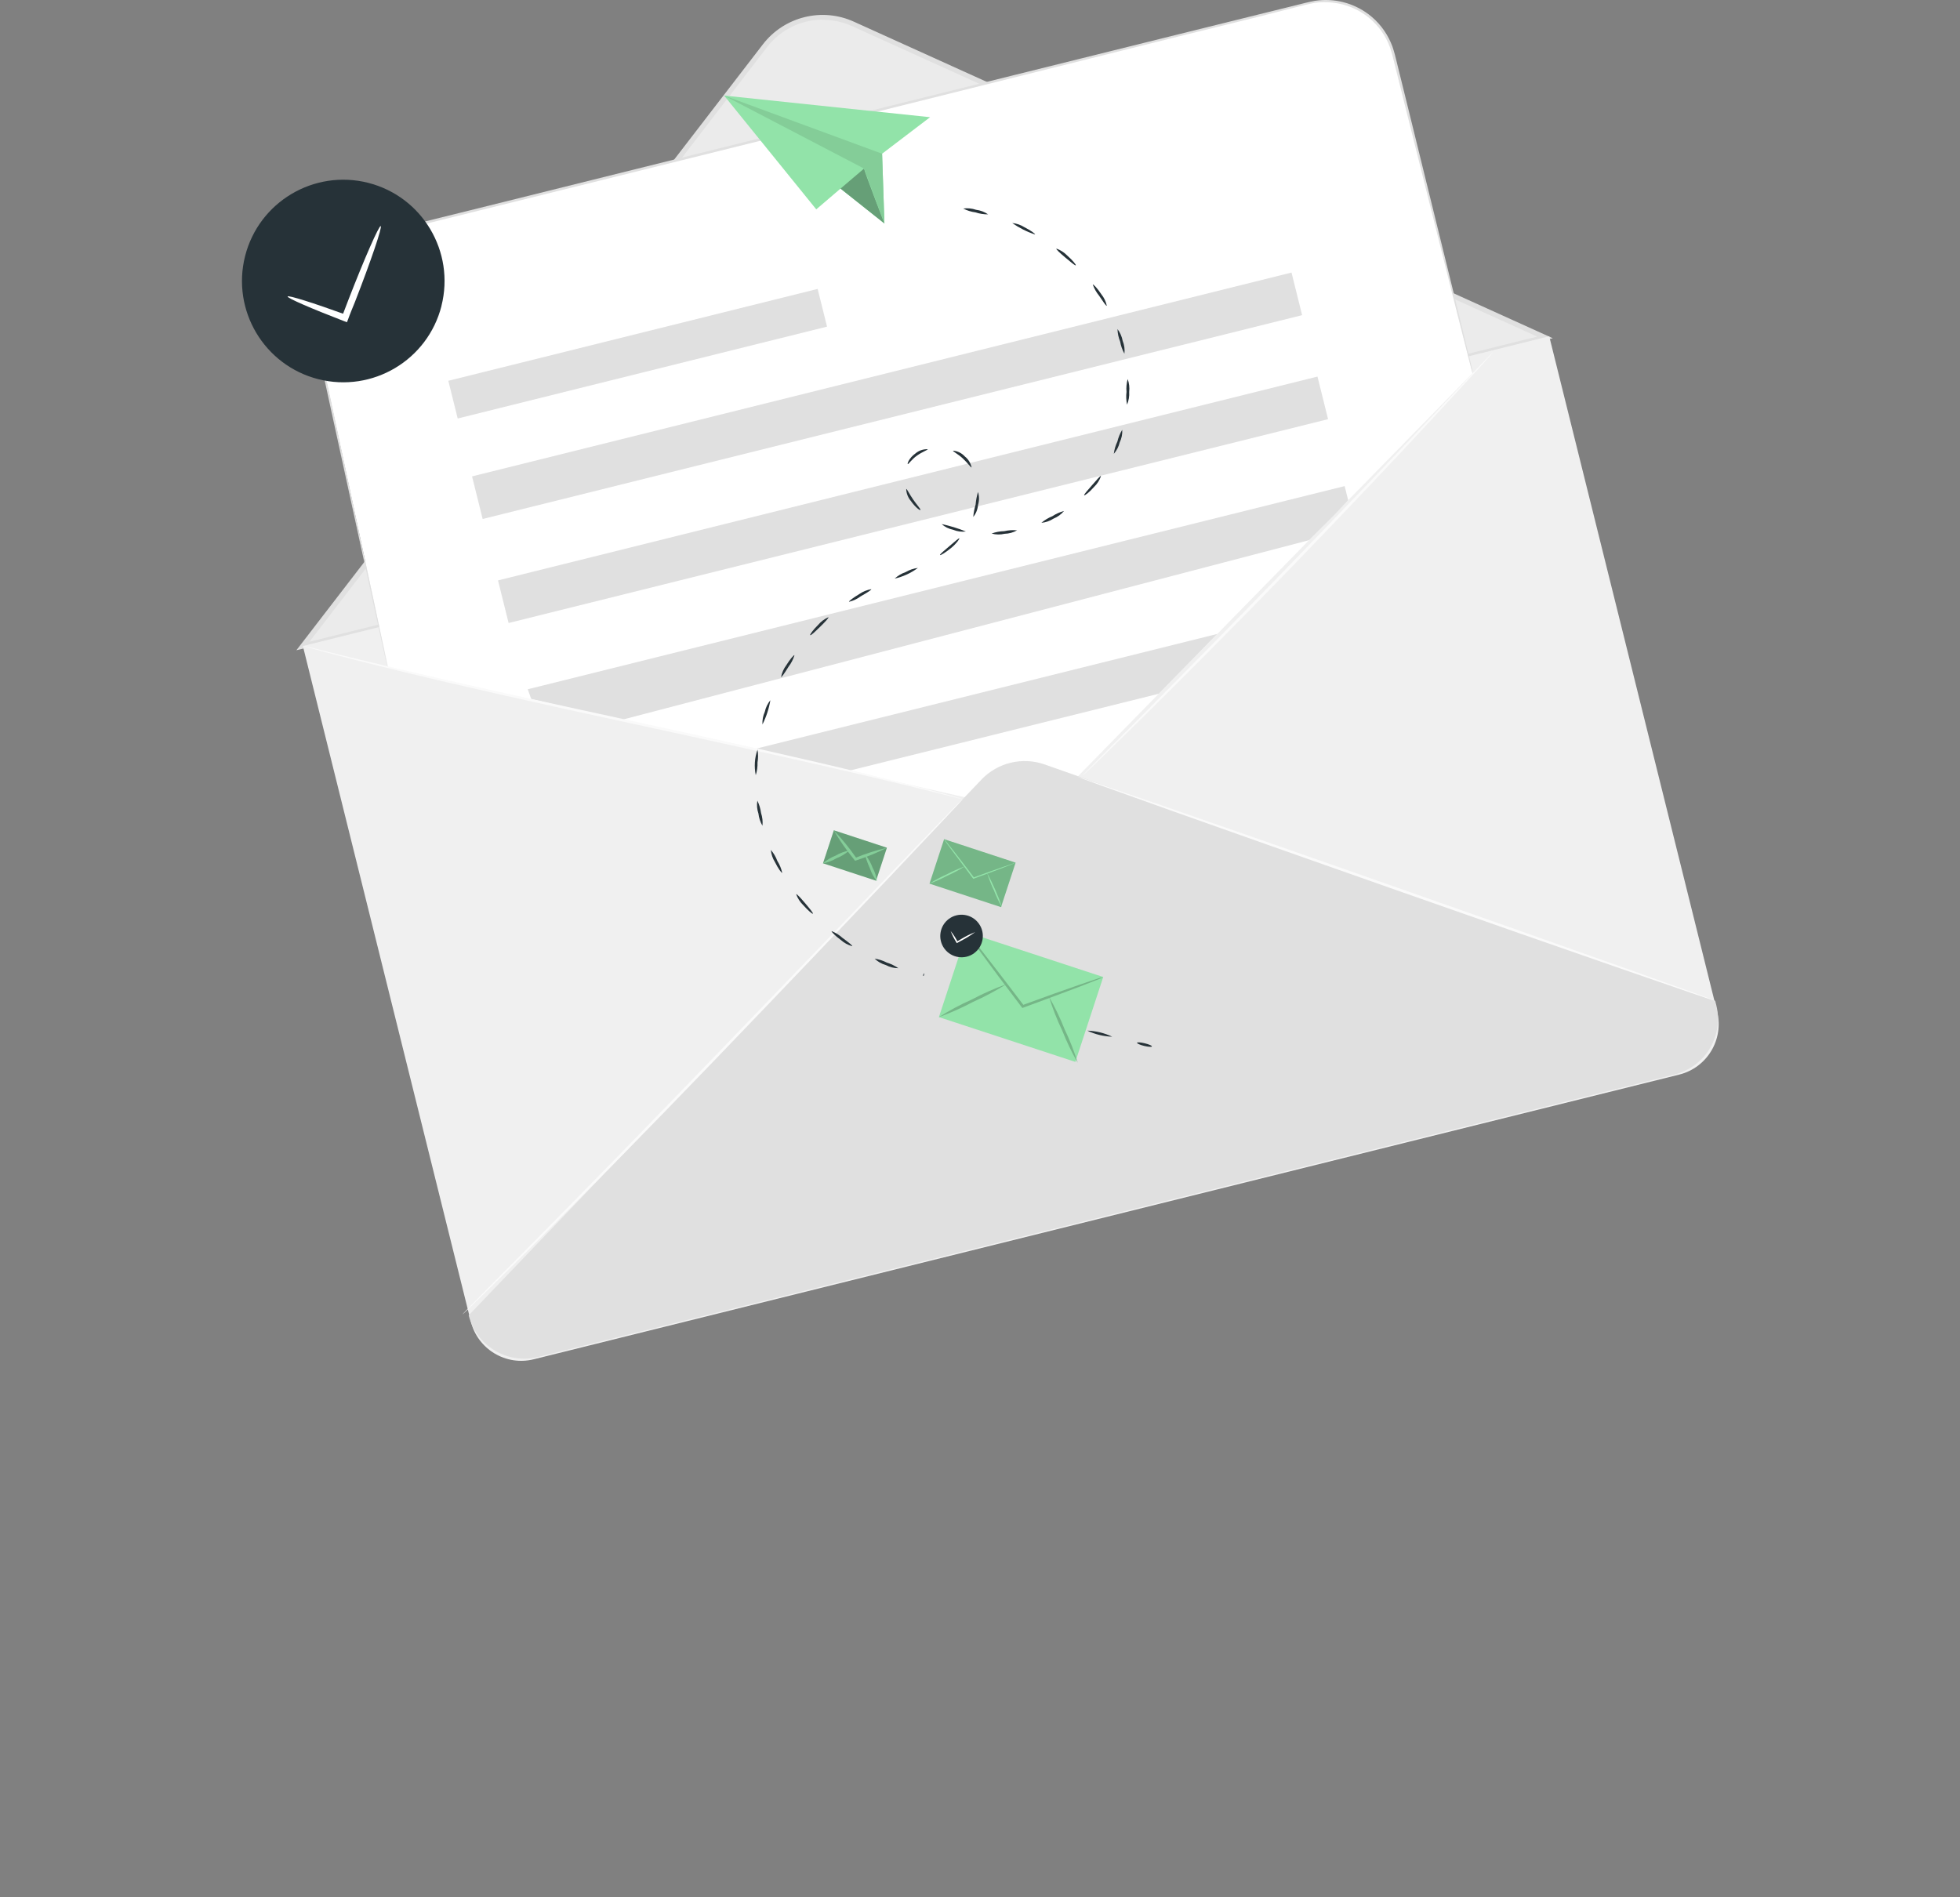 <?xml version="1.0" encoding="UTF-8"?>
<svg id="Layer_1" xmlns="http://www.w3.org/2000/svg" viewBox="0 0 404 391.08">
  <rect x="0" y="0" width="404" height="391.08" fill="#808080" stroke="none"/>
  <defs>
    <style>
      .cls-1 {
        fill: #e0e0e0;
      }

      .cls-2 {
        isolation: isolate;
      }

      .cls-2, .cls-3 {
        opacity: .1;
      }

      .cls-4 {
        fill: #ebebeb;
      }

      .cls-5 {
        fill: #263238;
      }

      .cls-6 {
        fill: #fff;
      }

      .cls-7 {
        fill: #f0f0f0;
      }

      .cls-8 {
        fill: #fafafa;
      }

      .cls-9 {
        opacity: .2;
      }

      .cls-10 {
        opacity: .3;
      }

      .cls-11 {
        fill: #92e3a9;
      }
    </style>
  </defs>
  <g id="freepik--background-complete--inject-2">
    <path class="cls-4" d="M157.63,9.5l-95.19,123.67,256-63.64L175.85,4.93c-6.4-2.9-13.95-1.01-18.22,4.57Z"/>
    <path class="cls-1" d="M61.09,134.05L157.21,9.19c4.42-5.78,12.25-7.73,18.86-4.69l144,65.23L61.09,134.05ZM169.59,4.05c-4.53,0-8.8,2.13-11.54,5.74h0l-94.27,122.51,253.06-62.91L175.64,5.39c-1.9-.86-3.96-1.3-6.05-1.29v-.05Z"/>
    <path class="cls-7" d="M62.43,133.18l256.9-63.86h0l34.61,139.23c1.43,5.74-2.07,11.55-7.81,12.98l-236.11,58.69c-5.74,1.43-11.55-2.07-12.98-7.81l-34.61-139.23h0Z"/>
    <path class="cls-6" d="M303.52,76.94l-89,90.93-134.52-30.28-15.39-71.35c-1.77-7.66,2.92-15.32,10.55-17.22L269.76.65c7.71-1.92,15.51,2.77,17.43,10.47,0,0,0,.02,0,.03l16.32,65.79Z"/>
    <path class="cls-1" d="M202.3,160.72l-105.69,110.44h0c1.57,6.31,7.96,10.16,14.27,8.59,0,0,0,0,0,0l234.3-58.25c6.31-1.57,10.16-7.96,8.59-14.27l-.22-.88-138.2-48.75c-4.59-1.62-9.7-.4-13.06,3.12Z"/>
    <rect class="cls-1" x="92.21" y="68.91" width="78.45" height="8.01" transform="translate(-13.71 33.89) rotate(-13.97)"/>
    <rect class="cls-1" x="95.82" y="77.06" width="174.06" height="9.05" transform="translate(-14.29 46.56) rotate(-13.97)"/>
    <rect class="cls-1" x="101.17" y="98.51" width="174.06" height="9.05" transform="translate(-19.31 48.48) rotate(-13.97)"/>
    <polygon class="cls-1" points="275.11 106.07 269.82 111.36 128.02 148.43 109.49 144.1 108.79 142.09 277.16 100.21 277.89 103.12 275.11 106.07"/>
    <polygon class="cls-1" points="238.84 143.02 174.96 158.9 155.43 154.44 250.9 130.69 238.84 143.02"/>
    <path class="cls-8" d="M198.44,164.74s-.07.11-.24.3l-.76.83-2.94,3.15-10.89,11.53c-9.22,9.71-22,23.13-36.15,37.84s-27.15,27.91-36.63,37.37c-4.74,4.73-8.6,8.55-11.28,11.16l-3.09,3-.82.77c-.09.1-.18.18-.29.25.07-.1.16-.2.25-.29l.78-.81,3-3.07,11.17-11.27c9.41-9.53,22.34-22.76,36.52-37.48s27-28,36.25-37.73l11-11.41,3-3.08.8-.79c.22-.19.32-.27.32-.27Z"/>
    <path class="cls-8" d="M353.56,206.33c-.05.14-29.52-10.09-65.82-22.85s-65.69-23.22-65.64-23.36,29.52,10.08,65.82,22.84,65.69,23.22,65.64,23.37Z"/>
    <path class="cls-8" d="M307.75,72.56c-.06.09-.12.17-.19.25l-.56.69-2.37,2.63-8.83,9.59c-7.48,8.07-17.9,19.13-29.58,31.2s-22.46,22.84-30.28,30.58l-9.31,9.12-2.56,2.45-.67.63c-.16.14-.24.21-.25.2.06-.09.13-.17.21-.24l.63-.67,2.49-2.52,9.18-9.24c7.76-7.81,18.43-18.63,30.11-30.69s22.14-23.04,29.7-31.04l8.95-9.47,2.45-2.56.65-.66c.07-.09.14-.18.23-.25Z"/>
    <path class="cls-8" d="M198.44,164.74c-.12,0-.24-.03-.35-.06l-1-.24-4-1c-3.42-.86-8.39-2.07-14.54-3.51-12.29-2.91-29.34-6.66-48.18-10.74s-35.88-7.89-48.15-10.9c-6.14-1.5-11.1-2.76-14.51-3.68l-3.93-1.07-1-.29c-.12-.02-.23-.07-.34-.12l.35.07,1,.23,4,1c3.43.86,8.4,2.06,14.55,3.51,12.29,2.91,29.33,6.66,48.18,10.74s35.88,7.89,48.15,10.9c6.14,1.5,11.1,2.75,14.51,3.68l3.92,1.07,1,.29.34.12Z"/>
    <path class="cls-1" d="M303.52,76.94s-.1-.33-.27-1l-.73-2.83c-.64-2.51-1.57-6.18-2.77-10.91l-10.07-40.12c-.53-2.12-1.08-4.29-1.63-6.51-.27-1.1-.55-2.23-.84-3.36-.14-.57-.28-1.14-.46-1.69-.16-.56-.36-1.11-.6-1.64-2.02-4.56-6.29-7.72-11.25-8.31-1.26-.17-2.55-.17-3.81,0-1.26.22-2.54.57-3.83.88l-7.85,2-16.41,4.05-72.91,18.2-73,18.12-16.39,4.06-4,1c-1.3.27-2.57.65-3.8,1.15-2.37,1.03-4.42,2.68-5.92,4.79-.73,1.02-1.32,2.14-1.76,3.31-.41,1.16-.68,2.37-.81,3.59-.29,2.45.39,4.81.87,7.14,1,4.67,1.96,9.14,2.87,13.41,3.65,17.09,6.6,30.91,8.64,40.48,1,4.78,1.79,8.48,2.33,11,.25,1.25.45,2.21.59,2.87s.18,1,.18,1c0,0-.09-.33-.24-1s-.36-1.61-.64-2.85c-.56-2.53-1.37-6.23-2.42-11-2.09-9.56-5.1-23.38-8.82-40.44-.92-4.27-1.9-8.74-2.91-13.41-.48-2.3-1.18-4.74-.88-7.27.11-1.27.39-2.51.82-3.71.46-1.21,1.07-2.36,1.81-3.42.76-1.08,1.66-2.04,2.69-2.87,1.03-.86,2.18-1.56,3.41-2.08,1.25-.51,2.55-.91,3.87-1.18l4-1,16.42-4.06,73-18.16L243,7.05l16.39-4.06,7.85-1.94c1.29-.32,2.55-.66,3.87-.89,3.89-.58,7.86.43,11,2.8,1.98,1.5,3.54,3.48,4.54,5.75.25.55.46,1.11.62,1.69.18.57.32,1.14.46,1.71.28,1.13.55,2.26.83,3.37.55,2.22,1.08,4.39,1.61,6.51l9.9,40.19c1.15,4.74,2.05,8.42,2.66,10.93.3,1.25.53,2.2.68,2.85s.11.98.11.98Z"/>
  </g>
  <g id="freepik--mail-sent--inject-2">
    <polygon class="cls-11" points="191.71 24.16 181.82 31.69 182.3 46.07 173.25 38.88 168.25 43.16 149.25 19.7 191.71 24.16"/>
    <path class="cls-11" d="M178.1,34.75c0,.44,4.2,11.32,4.2,11.32l-9.05-7.19,4.85-4.13Z"/>
    <g class="cls-10">
      <path d="M178.1,34.75c0,.44,4.2,11.32,4.2,11.32l-9.05-7.19,4.85-4.13Z"/>
    </g>
    <polygon class="cls-11" points="149.25 19.7 178.1 34.75 182.3 46.07 181.82 31.69 149.25 19.7"/>
    <polygon class="cls-2" points="149.25 19.7 178.1 34.75 182.3 46.07 181.82 31.69 149.25 19.7"/>
    <path class="cls-5" d="M229.25,213.72c-1.78-.06-3.52-.48-5.13-1.25,1.78.06,3.52.48,5.13,1.25Z"/>
    <path class="cls-5" d="M237.43,215.72c0,.15-.75.1-1.59-.1s-1.5-.5-1.47-.65.75-.1,1.6.11,1.5.49,1.46.64Z"/>
    <path class="cls-5" d="M203.67,44.19c-.89.01-1.77-.13-2.61-.41-.88-.11-1.73-.38-2.52-.79.89-.12,1.8-.03,2.65.26.89.11,1.74.43,2.48.94Z"/>
    <path class="cls-5" d="M213.35,48.34c-1.68-.55-3.26-1.35-4.71-2.36.89.08,1.75.38,2.51.86,1.31.66,2.28,1.37,2.2,1.5Z"/>
    <path class="cls-5" d="M221.74,54.7c-.11.11-1-.64-2.12-1.58s-2-1.74-1.87-1.87c.85.3,1.62.8,2.25,1.45,1.09.96,1.85,1.9,1.74,2Z"/>
    <path class="cls-5" d="M228.14,63.05c-.14.07-.8-.9-1.6-2.1-.56-.69-1-1.47-1.3-2.3.11-.09.95.77,1.76,2,.56.7.96,1.52,1.14,2.4Z"/>
    <path class="cls-5" d="M231.77,72.92c-.43-.78-.73-1.62-.88-2.49-.33-.82-.52-1.7-.55-2.59.54.72.91,1.55,1.07,2.44.34.84.46,1.74.36,2.64Z"/>
    <path class="cls-5" d="M232.31,83.42c-.18-.87-.22-1.76-.11-2.64-.08-.88,0-1.77.24-2.63.31.84.41,1.75.31,2.64.06.9-.09,1.8-.44,2.63Z"/>
    <path class="cls-5" d="M229.58,93.56c.11-.88.36-1.73.74-2.53.2-.86.54-1.68,1-2.43.05.9-.13,1.8-.53,2.61-.2.87-.62,1.68-1.21,2.35Z"/>
    <path class="cls-5" d="M223.47,102.1c-.1-.12.68-1,1.63-2.08s1.71-2,1.84-1.89c-.28.86-.78,1.63-1.43,2.25-.97,1.12-1.94,1.83-2.04,1.72Z"/>
    <path class="cls-5" d="M214.65,107.78c.68-.57,1.44-1.03,2.26-1.36.74-.49,1.55-.85,2.41-1.08-.58.69-1.32,1.23-2.16,1.57-.75.49-1.61.79-2.51.87Z"/>
    <path class="cls-5" d="M204.39,109.99c.84-.31,1.72-.47,2.61-.49.87-.2,1.76-.26,2.64-.17-.79.45-1.67.69-2.57.71-.88.21-1.81.19-2.68-.05Z"/>
    <path class="cls-5" d="M194.09,108.04c1.71.36,3.38.87,5,1.53-.9.11-1.81-.01-2.64-.36-.88-.18-1.69-.58-2.36-1.17Z"/>
    <path class="cls-5" d="M186.79,100.8c.15-.05.61,1,1.43,2.18s1.61,2,1.5,2.15-1.09-.6-1.95-1.83c-.6-.7-.95-1.58-.98-2.5Z"/>
    <path class="cls-5" d="M191.23,92.61c0,.16-1.09.51-2.23,1.32s-1.75,1.82-1.89,1.74.3-1.28,1.57-2.18c.71-.61,1.62-.92,2.55-.88Z"/>
    <path class="cls-5" d="M200.27,96.36c-.14.08-.78-.9-1.82-1.86s-2.1-1.44-2-1.59c.93.07,1.79.5,2.42,1.19.72.56,1.21,1.37,1.4,2.26Z"/>
    <path class="cls-5" d="M200.61,106.57c.07-.87.24-1.73.49-2.57.07-.87.24-1.74.49-2.58.27.87.27,1.81,0,2.68-.07.9-.41,1.77-.98,2.47Z"/>
    <path class="cls-5" d="M193.76,114.42c-.09-.13.82-.88,1.91-1.81s2-1.73,2.07-1.63-.58,1.08-1.71,2-2.19,1.57-2.27,1.44Z"/>
    <path class="cls-5" d="M184.41,119.28c.66-.6,1.44-1.06,2.28-1.35.77-.45,1.62-.74,2.51-.85-1.43,1.06-3.06,1.81-4.79,2.2h0Z"/>
    <path class="cls-5" d="M175,124.06c-.08-.13.87-.84,2.13-1.6.74-.51,1.58-.85,2.46-1,.08.15-.94.76-2.19,1.48-.71.54-1.53.92-2.4,1.12Z"/>
    <path class="cls-5" d="M167,130.94c-.11-.1.58-1.08,1.63-2.11.58-.69,1.31-1.23,2.13-1.59.1.12-.71,1-1.74,2s-1.86,1.8-2.02,1.7Z"/>
    <path class="cls-5" d="M161,139.56c.17-.88.54-1.71,1.08-2.43.77-1.25,1.56-2.15,1.68-2.06-.26.85-.67,1.65-1.21,2.35-.76,1.23-1.41,2.21-1.55,2.14Z"/>
    <path class="cls-5" d="M157.16,149.36c-.05-.9.11-1.79.48-2.61.19-.88.58-1.7,1.15-2.4-.29,1.74-.84,3.42-1.63,5h0Z"/>
    <path class="cls-5" d="M155.78,159.8c-.36-1.75-.24-3.57.36-5.26.15.87.15,1.77,0,2.64.03.89-.09,1.77-.36,2.62Z"/>
    <path class="cls-5" d="M157.16,170.23c-.45-.77-.73-1.63-.83-2.52-.29-.85-.37-1.76-.22-2.65.39.8.64,1.66.76,2.54.28.85.38,1.74.29,2.63Z"/>
    <path class="cls-5" d="M161.23,179.93c-.13.08-.84-.88-1.49-2.2-.48-.76-.77-1.62-.85-2.52.58.68,1.03,1.45,1.34,2.28.47.75.81,1.57,1,2.44Z"/>
    <path class="cls-5" d="M167.55,188.36c-.1.1-1-.66-2-1.78-.64-.63-1.14-1.39-1.44-2.24.13-.1.92.78,1.86,1.88s1.69,2.03,1.58,2.14Z"/>
    <path class="cls-5" d="M175.67,195.06c-.87-.23-1.67-.67-2.34-1.27-1.18-.86-2-1.72-1.92-1.84.83.33,1.59.81,2.25,1.4,1.16.85,2.09,1.58,2.01,1.71Z"/>
    <path class="cls-5" d="M185.17,199.6c-.9,0-1.78-.23-2.58-.65-.87-.24-1.66-.7-2.31-1.32.88.13,1.72.4,2.51.81.85.26,1.65.65,2.38,1.16Z"/>
    <path class="cls-5" d="M190.46,200.95c0,.14-.09.26-.14.25s-.07-.14,0-.29.09-.26.14-.25.03.14,0,.29Z"/>
    <rect class="cls-11" x="172.65" y="170.61" width="7.16" height="11.51" transform="translate(-46.32 288.77) rotate(-71.82)"/>
    <g class="cls-10">
      <rect x="172.65" y="170.61" width="7.16" height="11.51" transform="translate(-46.32 288.77) rotate(-71.82)"/>
    </g>
    <path class="cls-11" d="M182.79,174.78c-2.04,1.03-4.16,1.89-6.34,2.6l-.19.07-.12-.16-.19-.24c-1.52-1.84-2.88-3.81-4.09-5.87,1.65,1.73,3.16,3.58,4.53,5.54l.18.24-.31-.09c2.12-.87,4.3-1.57,6.53-2.09Z"/>
    <g class="cls-3">
      <path d="M182.79,174.78c-2.04,1.03-4.16,1.89-6.34,2.6l-.19.07-.12-.16-.19-.24c-1.52-1.84-2.88-3.81-4.09-5.87,1.65,1.73,3.16,3.58,4.53,5.54l.18.24-.31-.09c2.12-.87,4.3-1.57,6.53-2.09Z"/>
    </g>
    <path class="cls-11" d="M175,175.35c-.75.68-1.62,1.21-2.57,1.57-.87.52-1.83.88-2.82,1.07.76-.67,1.63-1.2,2.58-1.57.87-.51,1.82-.88,2.81-1.07Z"/>
    <g class="cls-3">
      <path d="M175,175.35c-.75.68-1.62,1.21-2.57,1.57-.87.52-1.83.88-2.82,1.07.76-.67,1.63-1.2,2.58-1.57.87-.51,1.82-.88,2.81-1.07Z"/>
    </g>
    <path class="cls-11" d="M180.75,181.64c-.61-.75-1.09-1.61-1.4-2.53-.66-1.49-1.1-2.77-.9-2.75.61.75,1.09,1.61,1.41,2.53.47.85.77,1.79.89,2.75Z"/>
    <g class="cls-3">
      <path d="M180.75,181.64c-.61-.75-1.09-1.61-1.4-2.53-.66-1.49-1.1-2.77-.9-2.75.61.75,1.09,1.61,1.41,2.53.47.85.77,1.79.89,2.75Z"/>
    </g>
    <rect class="cls-11" x="201.26" y="190.74" width="18.42" height="29.6" transform="translate(-50.48 341.38) rotate(-71.82)"/>
    <path class="cls-11" d="M227.38,201.43c-.4.23-.82.42-1.26.57l-3.5,1.37c-3,1.13-7.09,2.67-11.7,4.36l-.19.07-.12-.16-.47-.62c-3.06-4-5.82-7.73-7.79-10.42l-2.35-3.19c-.3-.38-.56-.79-.79-1.22.37.33.7.7,1,1.09l2.45,3.09c2.05,2.62,4.85,6.27,7.92,10.32l.47.61-.31-.09c4.6-1.68,8.75-3.16,11.75-4.2l3.56-1.21c.43-.16.88-.29,1.33-.37Z"/>
    <g class="cls-9">
      <path d="M227.38,201.43c-.4.23-.82.42-1.26.57l-3.5,1.37c-3,1.13-7.09,2.67-11.7,4.36l-.19.07-.12-.16-.47-.62c-3.06-4-5.82-7.73-7.79-10.42l-2.35-3.19c-.3-.38-.56-.79-.79-1.22.37.33.7.7,1,1.09l2.45,3.09c2.05,2.62,4.85,6.27,7.92,10.32l.47.61-.31-.09c4.6-1.68,8.75-3.16,11.75-4.2l3.56-1.21c.43-.16.88-.29,1.33-.37Z"/>
    </g>
    <path class="cls-11" d="M207.38,202.92c-2.19,1.37-4.47,2.58-6.82,3.63-2.28,1.21-4.63,2.26-7.05,3.14,2.18-1.38,4.45-2.59,6.81-3.64,2.27-1.21,4.63-2.26,7.06-3.13Z"/>
    <g class="cls-9">
      <path d="M207.38,202.92c-2.19,1.37-4.47,2.58-6.82,3.63-2.28,1.21-4.63,2.26-7.05,3.14,2.18-1.38,4.45-2.59,6.81-3.64,2.27-1.21,4.63-2.26,7.06-3.13Z"/>
    </g>
    <path class="cls-11" d="M222.14,219.09c-1.23-2.15-2.3-4.38-3.21-6.68-1.07-2.23-1.97-4.54-2.7-6.91,1.23,2.15,2.3,4.38,3.21,6.69,1.07,2.23,1.97,4.54,2.7,6.9Z"/>
    <g class="cls-9">
      <path d="M222.14,219.09c-1.23-2.15-2.3-4.38-3.21-6.68-1.07-2.23-1.97-4.54-2.7-6.91,1.23,2.15,2.3,4.38,3.21,6.69,1.07,2.23,1.97,4.54,2.7,6.9Z"/>
    </g>
    <path class="cls-5" d="M200.8,196.5c-1.95,1.43-4.7,1.01-6.14-.94-1.43-1.95-1.01-4.7.94-6.14,1.95-1.43,4.7-1.01,6.13.94,1.44,1.95,1.02,4.7-.94,6.14,0,0,0,0,0,0Z"/>
    <path class="cls-6" d="M201,192.15c-.93.69-1.92,1.3-2.95,1.82l-.7.39-.13.07-.07-.12c-.47-.75-.87-1.54-1.2-2.37.56.69,1.04,1.44,1.45,2.23l-.19-.06.7-.4c.98-.61,2.02-1.13,3.09-1.56Z"/>
    <rect class="cls-11" x="195.64" y="172.24" width="9.65" height="15.51" transform="translate(-33.09 314.3) rotate(-71.82)"/>
    <g class="cls-9">
      <rect x="195.64" y="172.24" width="9.65" height="15.51" transform="translate(-33.09 314.3) rotate(-71.82)"/>
    </g>
    <path class="cls-11" d="M209.31,177.84c-.21.12-.42.22-.65.3l-1.84.72c-1.55.59-3.71,1.4-6.13,2.28h-.1l-.06-.09-.24-.32c-1.61-2.12-3-4.05-4.09-5.46l-1.2-1.63c-.15-.2-.29-.42-.41-.64.19.17.35.36.5.57l1.29,1.62c1.07,1.37,2.54,3.28,4.14,5.4l.25.33h-.16c2.41-.88,4.58-1.66,6.16-2.2l1.86-.63c.22-.11.44-.19.68-.25Z"/>
    <g class="cls-9">
      <path class="cls-11" d="M209.31,177.84c-.21.12-.42.22-.65.3l-1.84.72c-1.55.59-3.71,1.4-6.13,2.28h-.1l-.06-.09-.24-.32c-1.61-2.12-3-4.05-4.09-5.46l-1.2-1.63c-.15-.2-.29-.42-.41-.64.19.17.35.36.5.57l1.29,1.62c1.07,1.37,2.54,3.28,4.14,5.4l.25.33h-.16c2.41-.88,4.58-1.66,6.16-2.2l1.86-.63c.22-.11.44-.19.68-.25Z"/>
    </g>
    <path class="cls-11" d="M198.84,178.62c-1.15.71-2.34,1.35-3.57,1.9-1.19.63-2.43,1.18-3.7,1.65,1.14-.72,2.33-1.36,3.57-1.91,1.19-.63,2.43-1.18,3.7-1.64Z"/>
    <g class="cls-9">
      <path class="cls-11" d="M198.84,178.62c-1.15.71-2.34,1.35-3.57,1.9-1.19.63-2.43,1.18-3.7,1.65,1.14-.72,2.33-1.36,3.57-1.91,1.19-.63,2.43-1.18,3.7-1.64Z"/>
    </g>
    <path class="cls-11" d="M206.57,187.09c-.65-1.12-1.21-2.29-1.68-3.5-.56-1.17-1.03-2.38-1.42-3.62,1.21,2.29,2.25,4.67,3.1,7.12h0Z"/>
    <g class="cls-9">
      <path class="cls-11" d="M206.57,187.09c-.65-1.12-1.21-2.29-1.68-3.5-.56-1.17-1.03-2.38-1.42-3.62,1.21,2.29,2.25,4.67,3.1,7.12h0Z"/>
    </g>
    <path class="cls-5" d="M91,63.07c-2.84,11.18-14.2,17.93-25.38,15.1-11.18-2.84-17.93-14.2-15.1-25.38,2.84-11.17,14.2-17.93,25.37-15.1,11.18,2.84,17.93,14.2,15.1,25.38Z"/>
    <path class="cls-6" d="M78.47,46.61c.37.15-2,7.14-5.3,15.62-.49,1.23-1,2.41-1.41,3.57l-.25.63-.63-.24c-6.77-2.61-11.72-4.76-11.6-5.07s5.26,1.31,12.08,3.78l-.88.4c.44-1.16.9-2.35,1.37-3.58,3.29-8.49,6.26-15.22,6.62-15.11Z"/>
  </g>
</svg>
